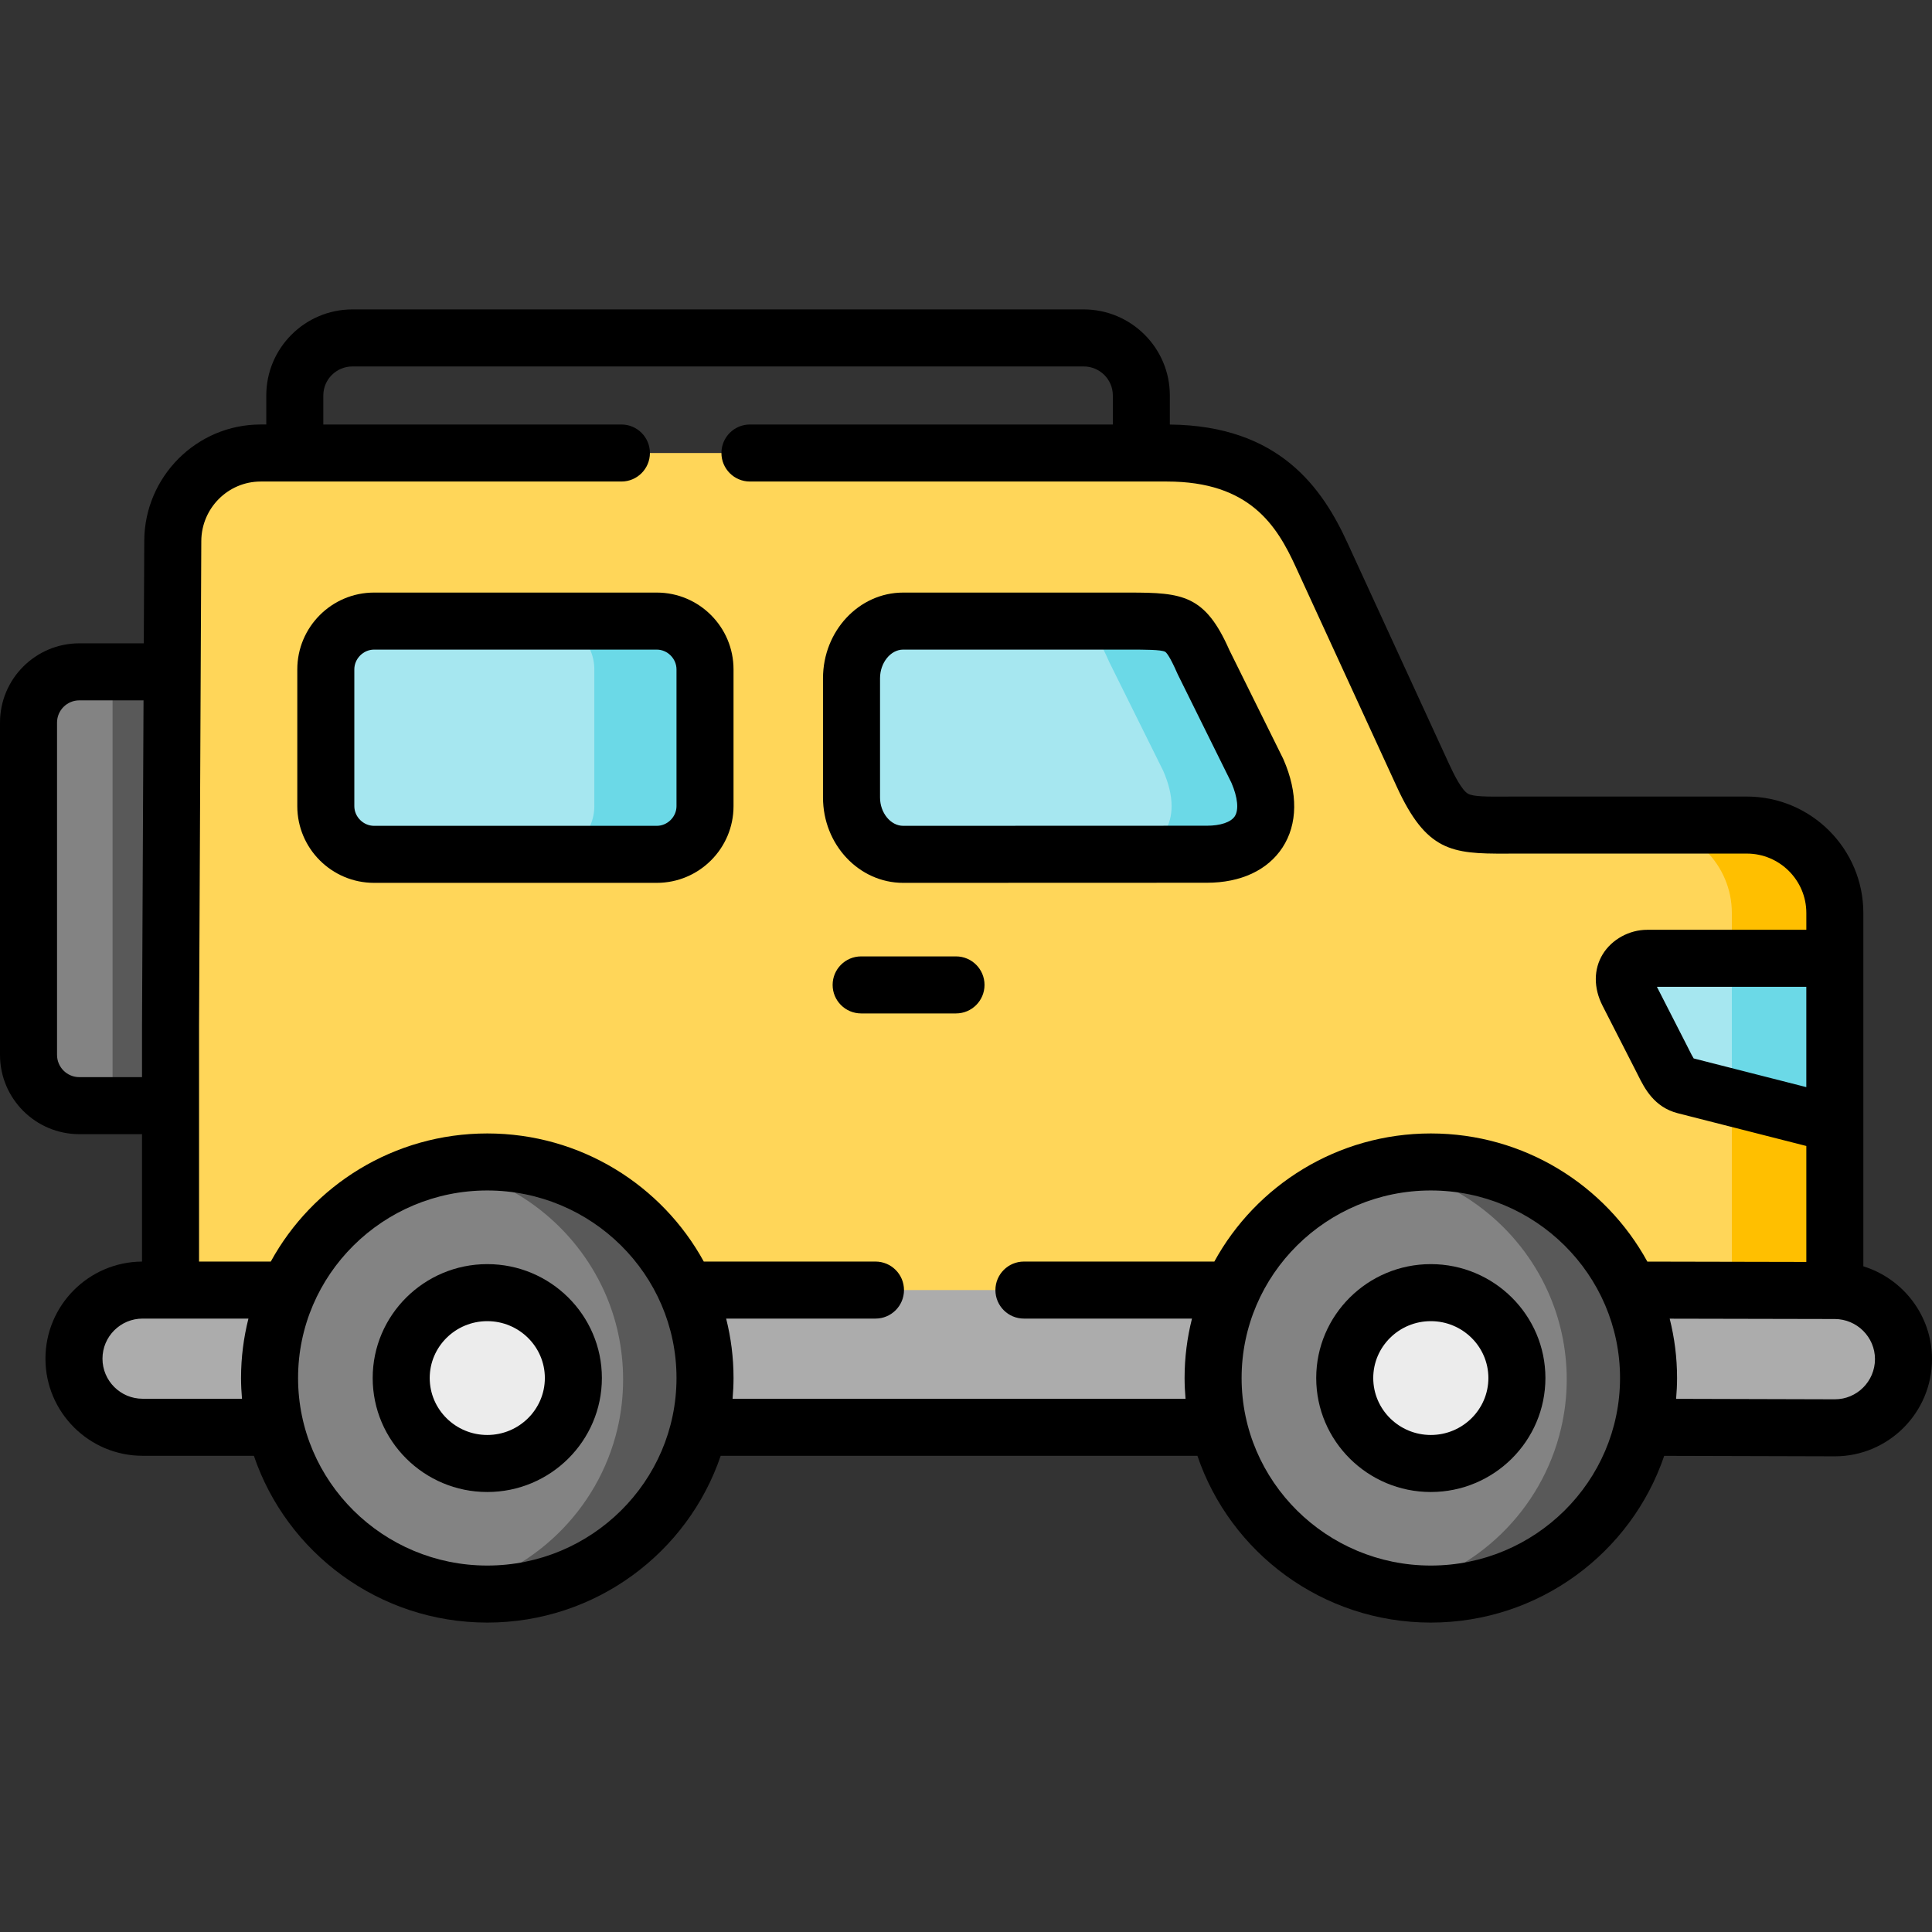 <svg id="Layer_1" enable-background="new 0 0 512 512" height="512" viewBox="0 0 512 512" width="512" xmlns="http://www.w3.org/2000/svg"><rect x="0" y="0" width="512" height="512" fill="#333333" stroke="none"/><g clip-rule="evenodd" fill-rule="evenodd"><path d="m21.018 178.045c-7.425 0-13.462 6.06-13.462 13.45v88.064c0 7.391 6.036 13.45 13.462 13.45h24.174l18.534-51.338-18.109-63.627h-24.599z" fill="#838383"/><path d="m302.464 120.053h-224.34-9.012c-12.81-.028-23.267 10.477-23.324 23.304l-.17 34.688-.425 93.784v21.181 48.874l216.83 18.236 224.227-18.122c0-59.578 0-83.392 0-100.042 0-12.827-10.514-23.304-23.324-23.304h-60.931c-15.275 0-18.364 1.076-24.968-13.309l-26.781-58.275c-5.328-11.638-14.397-27.014-40.98-27.014h-6.802z" fill="#ffd659"/><path d="m86.427 341.883h-41.235-7.397c-10.004 0-18.194 8.183-18.194 18.179s8.19 18.179 18.194 18.179h45.146c-.992-4.191-1.502-6.654-1.502-13.054 0-6.399 1.757-16.196 4.988-23.304z" fill="#acacac"/><path d="m271.346 341.883h-39.336-60.138c3.202 7.107 4.96 16.905 4.96 23.304 0 6.4-.51 8.863-1.502 13.054h157.656c-.992-4.191-1.502-6.654-1.502-13.054 0-6.399 1.785-16.197 4.988-23.304z" fill="#acacac"/><path d="m486.249 341.997-64.332-.113c3.202 7.107 4.988 16.905 4.988 23.304 0 6.4-.538 8.863-1.53 13.054l60.874.142c10.004 0 18.194-8.183 18.194-18.207 0-9.997-8.19-18.152-18.194-18.18z" fill="#acacac"/><path d="m129.136 307.932c-23.494 0-43.729 13.96-52.713 33.951-3.202 7.107-4.988 15.008-4.988 23.304 0 4.502.51 8.863 1.502 13.054 5.951 25.343 28.85 44.202 56.198 44.202s50.247-18.859 56.198-44.202c.992-4.191 1.502-8.552 1.502-13.054 0-8.297-1.785-16.197-4.988-23.304-8.983-19.991-29.217-33.951-52.711-33.951z" fill="#838383"/><path d="m326.468 341.883c-3.202 7.107-4.988 15.008-4.988 23.304 0 4.502.51 8.863 1.502 13.054 5.951 25.343 28.879 44.202 56.198 44.202 27.348 0 50.247-18.859 56.198-44.202.992-4.191 1.502-8.552 1.502-13.054 0-8.297-1.757-16.197-4.96-23.304-9.012-19.991-29.219-33.951-52.741-33.951-23.493 0-43.728 13.96-52.711 33.951z" fill="#838383"/><path d="m181.848 341.883c-8.984-19.991-29.219-33.951-52.713-33.951-4.081 0-8.049.425-11.874 1.218 19.215 3.285 35.17 15.97 42.907 33.13 3.202 7.107 4.96 15.008 4.96 23.304 0 4.502-.51 8.863-1.502 13.054-5.073 21.549-22.417 38.425-44.296 42.984 3.174.538 6.462.821 9.806.821 27.348 0 50.247-18.859 56.198-44.202.992-4.191 1.502-8.552 1.502-13.054 0-1.727-.085-3.426-.227-5.125-.566-6.427-2.21-12.544-4.761-18.179z" fill="#595959"/><path d="m431.921 341.883c-9.012-19.991-29.219-33.951-52.741-33.951-4.081 0-8.049.425-11.875 1.218 19.215 3.285 35.198 15.97 42.907 33.13 3.202 7.107 4.988 15.008 4.988 23.304 0 4.502-.538 8.863-1.53 13.054-5.073 21.549-22.389 38.425-44.296 42.984 3.174.538 6.462.821 9.806.821 27.348 0 50.247-18.859 56.198-44.173 0 0 0 0 0-.028.992-4.191 1.502-8.552 1.502-13.054 0-1.727-.057-3.426-.227-5.125-.567-6.399-2.211-12.516-4.733-18.151v-.029z" fill="#595959"/><path d="m462.925 218.651h-27.291c12.838 0 23.324 10.477 23.324 23.304v12.006h27.291c0-4.531 0-8.438 0-12.006 0-12.827-10.514-23.304-23.324-23.304z" fill="#ffbf00"/><path d="m458.957 290.857v51.083l27.291.057c0-17.584 0-32.082 0-44.173z" fill="#ffbf00"/><path d="m29.832 178.045v114.964h15.474v-21.18l.312-93.784z" fill="#595959"/><path d="m129.136 342.563c-12.611 0-22.814 10.137-22.814 22.625 0 12.516 10.202 22.653 22.814 22.653s22.814-10.137 22.814-22.653c-.001-12.488-10.203-22.625-22.814-22.625z" fill="#ececec"/><path d="m379.18 342.563c-12.583 0-22.814 10.137-22.814 22.625 0 12.516 10.231 22.653 22.814 22.653 12.611 0 22.814-10.137 22.814-22.653 0-12.488-10.203-22.625-22.814-22.625z" fill="#ececec"/><path d="m486.249 253.961h-49.737c-3.372 0-8.134 3.171-5.101 9.118l8.927 17.471c1.729 3.37 2.834 6.286 6.121 7.136l39.789 10.137v-43.862z" fill="#a6e7f0"/><path d="m486.249 253.961h-27.291v36.896l27.291 6.966z" fill="#6bd9e7"/><path d="m298.638 164.595h-59.288c-7.538 0-13.688 6.853-13.688 15.149v31.601c0 8.268 6.15 15.064 13.688 15.064l80.486-.028c12.753 0 19.356-8.41 13.376-22.087l-14.283-28.854c-4.818-11.015-6.943-10.845-20.291-10.845z" fill="#a6e7f0"/><path d="m174.055 164.595h-74.931c-7.028 0-12.781 5.777-12.781 12.799v36.245c0 7.022 5.753 12.771 12.781 12.771h74.931c7.028 0 12.781-5.748 12.781-12.771v-36.245c0-7.023-5.753-12.799-12.781-12.799z" fill="#a6e7f0"/><path d="m174.055 164.595h-29.332c7.028 0 12.781 5.777 12.781 12.799v36.245c0 7.022-5.753 12.771-12.781 12.771h29.332c7.028 0 12.781-5.748 12.781-12.771v-36.245c0-7.023-5.753-12.799-12.781-12.799z" fill="#6bd9e7"/><path d="m318.929 175.44c-4.818-11.015-6.943-10.845-20.292-10.845h-23.125c11.733.028 13.887.368 18.449 10.845l14.312 28.854c5.951 13.677-.624 22.087-13.405 22.087l-55.943.028h.425l80.486-.028c12.753 0 19.356-8.41 13.376-22.087z" fill="#6bd9e7"/></g><path d="m253.35 253.455h-25.138c-4.174 0-7.557 3.383-7.557 7.557 0 4.173 3.383 7.557 7.557 7.557h25.138c4.174 0 7.557-3.383 7.557-7.557 0-4.173-3.383-7.557-7.557-7.557z"/><path d="m493.806 335.588v-37.765-43.862-12.006c0-17.017-13.852-30.861-30.881-30.861h-60.931c-1.059 0-2.062.005-3.011.01-4.707.027-8.433.043-9.891-.73-1.707-.904-3.783-5.104-5.199-8.188l-26.776-58.265c-6.64-14.504-18.002-31.125-47.096-31.411v-7.719c0-12.567-10.243-22.791-22.833-22.791h-193.789c-12.59 0-22.832 10.224-22.832 22.791v7.706h-1.439c-.023 0-.045 0-.068 0-16.93 0-30.754 13.816-30.829 30.826l-.126 27.166h-17.086c-11.59 0-21.019 9.423-21.019 21.007v88.064c0 11.583 9.429 21.007 21.019 21.007h16.617v33.765c-14.126.087-25.592 11.595-25.592 25.731 0 14.191 11.552 25.736 25.752 25.736h29.485c8.692 25.66 33.126 44.201 61.854 44.201s53.163-18.541 61.855-44.202h126.335c8.692 25.661 33.126 44.202 61.855 44.202 28.723 0 53.153-18.534 61.85-44.186l45.22.126c14.199 0 25.751-11.558 25.751-25.764-.001-11.535-7.672-21.336-18.195-24.588zm-15.114-47.488-29.853-7.605c-.333-.515-.818-1.485-1.191-2.231-.19-.38-.385-.769-.581-1.151l-7.968-15.595h39.592v26.582zm-457.673-2.647c-3.256 0-5.905-2.644-5.905-5.893v-88.064c0-3.25 2.649-5.894 5.905-5.894h17.016l-.399 86.227v13.624zm16.777 85.232c-5.866 0-10.638-4.765-10.638-10.623s4.772-10.622 10.638-10.622h28.041c-1.273 5.044-1.958 10.318-1.958 15.748 0 1.853.097 3.683.252 5.497zm91.339 44.202c-27.649 0-50.143-22.295-50.143-49.699s22.494-49.699 50.143-49.699 50.144 22.295 50.144 49.699-22.495 49.699-50.144 49.699zm65.006-44.202c.154-1.814.252-3.644.252-5.497 0-5.431-.685-10.704-1.958-15.748h39.575c4.174 0 7.557-3.383 7.557-7.557 0-4.173-3.383-7.556-7.557-7.556h-45.502c-11.063-20.206-32.632-33.951-57.373-33.951s-46.31 13.746-57.373 33.951h-19.012v-62.463l.595-128.473c.039-8.709 7.085-15.781 15.732-15.781h.035 95.563c4.174 0 7.557-3.383 7.557-7.557 0-4.173-3.383-7.557-7.557-7.557h-78.994v-7.706c0-4.233 3.462-7.678 7.718-7.678h193.79c4.256 0 7.719 3.444 7.719 7.678v7.706h-96.168c-4.174 0-7.557 3.383-7.557 7.557 0 4.173 3.383 7.557 7.557 7.557h110.526c21.925 0 29.102 11.667 34.113 22.612l26.779 58.272c7.854 17.107 14.532 17.784 28.903 17.723.926-.005 1.901-.01 2.934-.01h60.931c8.693 0 15.767 7.064 15.767 15.748v4.45h-42.18c-4.743 0-9.365 2.542-11.776 6.475-2.431 3.968-2.453 8.937-.056 13.637l8.933 17.483c.179.347.35.689.516 1.024 1.666 3.33 4.183 8.362 10.463 9.985l34.099 8.687v30.728l-42.134-.088c-11.061-20.211-32.633-33.961-57.378-33.961-24.741 0-46.31 13.746-57.373 33.951h-50.461c-4.174 0-7.557 3.383-7.557 7.556s3.383 7.557 7.557 7.557h44.535c-1.273 5.044-1.958 10.318-1.958 15.748 0 1.853.097 3.683.251 5.497h-120.033zm185.039 44.202c-27.649 0-50.143-22.295-50.143-49.699s22.494-49.699 50.143-49.699 50.144 22.295 50.144 49.699-22.495 49.699-50.144 49.699zm107.091-44.06-42.087-.117c.156-1.822.253-3.66.253-5.522 0-5.423-.683-10.688-1.953-15.726l43.743.091c5.877.017 10.659 4.782 10.659 10.623 0 5.873-4.772 10.651-10.615 10.651z"/><path d="m129.135 335.006c-16.746 0-30.37 13.539-30.37 30.182 0 16.657 13.624 30.209 30.37 30.209 16.747 0 30.371-13.552 30.371-30.209 0-16.642-13.623-30.182-30.371-30.182zm0 45.278c-8.412 0-15.256-6.772-15.256-15.096 0-8.309 6.844-15.069 15.256-15.069 8.413 0 15.257 6.76 15.257 15.069.001 8.324-6.843 15.096-15.257 15.096z"/><path d="m379.18 335.006c-16.746 0-30.37 13.539-30.37 30.182 0 16.657 13.624 30.209 30.37 30.209 16.747 0 30.371-13.552 30.371-30.209 0-16.642-13.624-30.182-30.371-30.182zm0 45.278c-8.412 0-15.256-6.772-15.256-15.096 0-8.309 6.844-15.069 15.256-15.069 8.413 0 15.257 6.76 15.257 15.069 0 8.324-6.844 15.096-15.257 15.096z"/><path d="m239.353 233.966 80.483-.028c8.982 0 16.1-3.317 20.04-9.34 4.044-6.18 4.137-14.466.261-23.33-.048-.109-.098-.218-.151-.325l-14.207-28.698c-6.424-14.592-12.419-15.206-26.447-15.206-.032 0-.064 0-.097 0h-59.885c-11.715 0-21.245 10.186-21.245 22.706v31.601c0 12.473 9.53 22.62 21.248 22.62zm-6.134-54.222c0-4.116 2.808-7.593 6.131-7.593h59.888c4.304.008 8.37-.001 9.508.564.286.142 1.175.986 3.259 5.752.048.109.099.217.151.324l14.199 28.684c1.655 3.853 1.983 7.153.873 8.849-1.024 1.566-3.787 2.501-7.395 2.501l-80.483.028c-3.323 0-6.131-3.438-6.131-7.508z"/><path d="m174.055 157.038h-74.931c-11.214 0-20.338 9.132-20.338 20.355v36.245c0 11.208 9.124 20.327 20.338 20.327h74.931c11.214 0 20.338-9.119 20.338-20.327v-36.245c0-11.223-9.124-20.355-20.338-20.355zm5.224 56.601c0 2.826-2.393 5.214-5.224 5.214h-74.931c-2.831 0-5.224-2.388-5.224-5.214v-36.245c0-2.842 2.393-5.242 5.224-5.242h74.931c2.831 0 5.224 2.401 5.224 5.242z"/></svg>